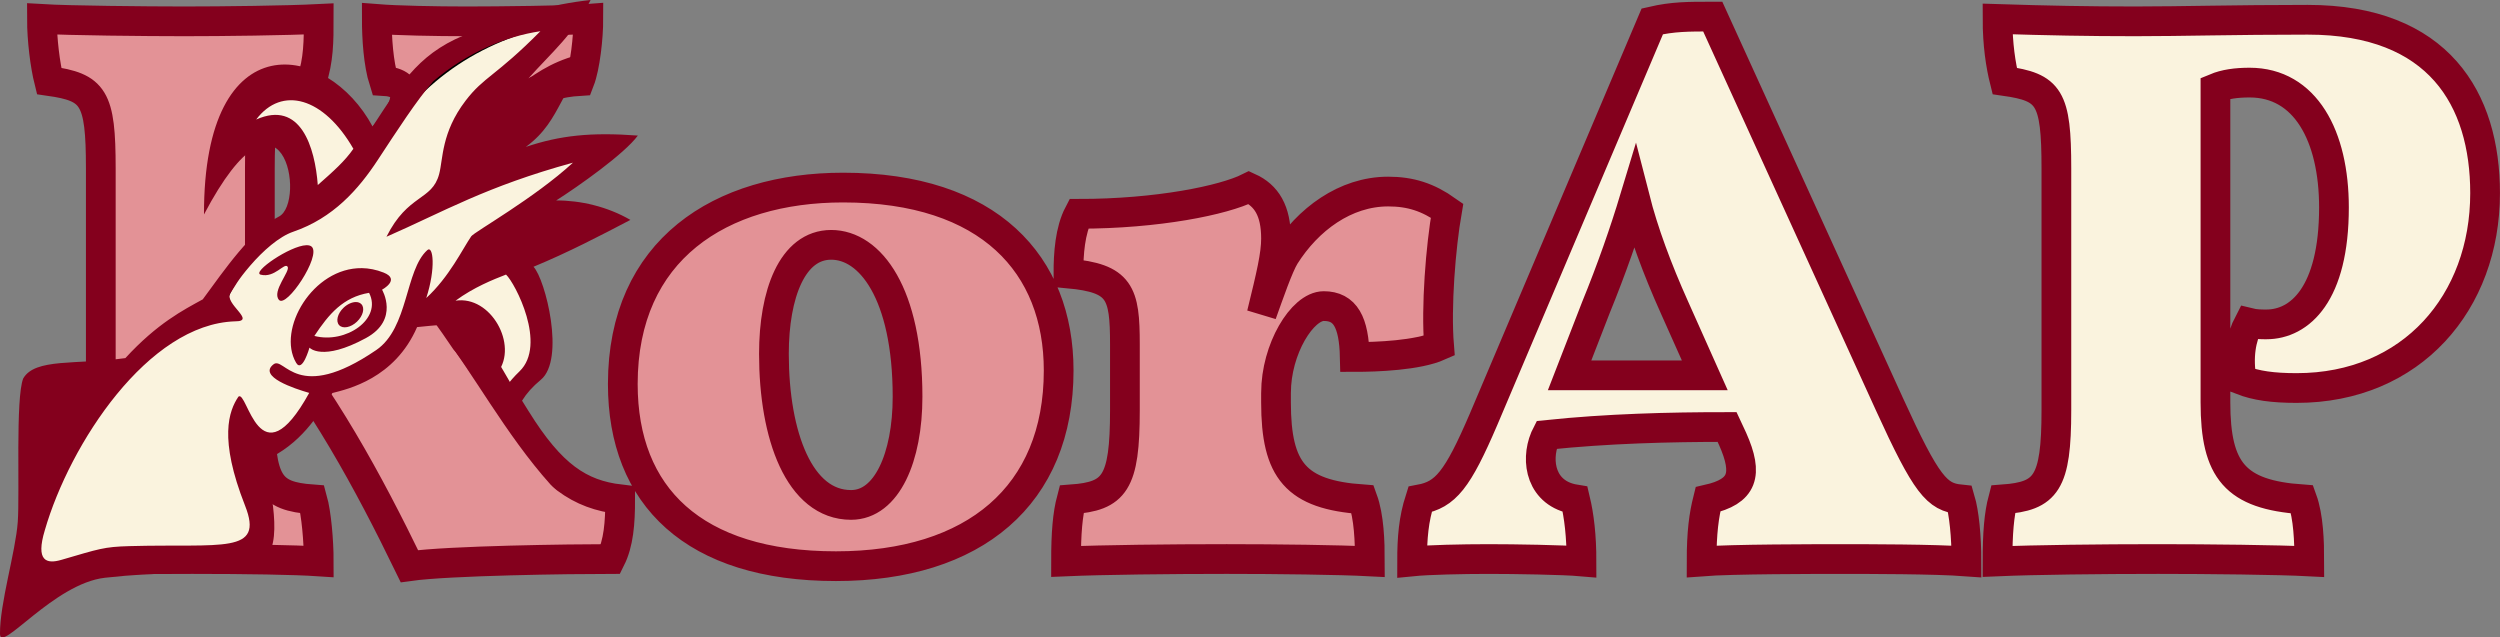 <?xml version="1.0" encoding="UTF-8" standalone="no"?>
<!-- Created with Inkscape (http://www.inkscape.org/) -->

<svg
   xmlns:dc="http://purl.org/dc/elements/1.1/"
   xmlns:cc="http://creativecommons.org/ns#"
   xmlns:rdf="http://www.w3.org/1999/02/22-rdf-syntax-ns#"
   xmlns:svg="http://www.w3.org/2000/svg"
   xmlns="http://www.w3.org/2000/svg"
   version="1.1"
   width="294.341"
   height="75.053"
   id="svg2">
  <rect width="100%" height="100%" fill="#808080" stroke="none"/>
  <defs
     id="defs24" />
  <path
     d="m 60.749,49.336 c -4.588,-7.486 -9.364,-14.508 -15.732,-22.38 l 10.02,-10.395 c 4.4,-4.496 8.522,-6.743 13.204,-7.024 0.655,-1.686 1.03,-5.15 1.03,-7.305 -2.247,0.19 -10.675,0.282 -14.328,0.282 -3.652,0 -8.24,-0.093 -10.58,-0.28 0,2.247 0.186,5.243 0.84,7.304 3.373,0.187 3.84,2.81 -1.965,8.615 l -12.643,12.549 0,-10.865 c 0,-8.428 0.936,-9.74 6.087,-10.3 0.843,-2.435 0.843,-4.776 0.843,-7.305 -3.746,0.19 -11.33,0.282 -15.826,0.282 -4.494,0 -13.67,-0.093 -16.762,-0.28 0,2.434 0.375,5.43 0.843,7.304 5.245,0.75 6.088,1.872 6.088,10.3 l 0,28.468 c 0,8.616 -0.936,10.114 -5.993,10.488 -0.468,1.78 -0.937,5.057 -0.937,7.305 4.402,-0.188 11.238,-0.28 17.7,-0.28 6.46,0 12.08,0.092 14.89,0.28 0,-2.435 -0.282,-5.62 -0.75,-7.305 -5.057,-0.374 -6.18,-1.872 -6.18,-10.488 l 0,-10.488 c 7.397,8.99 12.735,18.823 17.604,28.843 4.682,-0.657 19.01,-0.844 23.692,-0.844 0.937,-1.873 1.124,-4.214 1.124,-7.024 -4.776,-0.56 -8.147,-2.81 -12.268,-9.458 m 12.576,-4.119 c 0,13.204 8.335,21.445 25.097,21.445 16.294,0 26.22,-8.336 26.22,-23.038 0,-12.455 -8.146,-21.538 -25.377,-21.538 -14.42,5e-4 -25.94,7.304 -25.94,23.131 z m 24.536,-16.389 c 4.588,0 8.99,5.713 8.99,17.886 0,7.117 -2.435,12.736 -6.65,12.736 -6.086,0 -9.083,-8.147 -9.083,-17.792 0,-7.024 2.154,-12.83 6.743,-12.83 m 52.373,17.419 c 0,-5.15 3.09,-10.207 5.62,-10.207 2.527,0 3.557,1.873 3.65,5.993 2.623,0 7.4,-0.187 9.927,-1.31 -0.375,-4.59 0.187,-11.613 0.936,-15.92 -2.248,-1.592 -4.308,-2.248 -6.93,-2.248 -5.057,0 -9.458,3.278 -12.174,7.585 -0.75,1.218 -1.873,4.495 -2.716,6.836 1.124,-4.588 1.686,-6.93 1.686,-8.896 0,-3.277 -1.124,-5.057 -3.184,-5.993 -2.997,1.498 -10.77,3.09 -20.04,3.09 -1.03,1.967 -1.217,4.682 -1.217,7.023 6.087,0.562 6.65,2.248 6.65,8.335 l 0,7.772 c 0,8.616 -1.22,10.114 -6.276,10.488 -0.47,1.78 -0.656,3.934 -0.656,7.305 4.308,-0.188 12.174,-0.28 18.916,-0.28 5.9,0 13.298,0.092 16.856,0.28 0,-2.34 -0.094,-5.244 -0.843,-7.305 -7.866,-0.56 -10.207,-3.37 -10.207,-11.424 l 0,-1.124"
     id="path6"
     style="font-size:93.644px;font-weight:bold;text-align:start;line-height:125%;letter-spacing:-3.5;word-spacing:0;fill:#e39296;stroke:#84001d;stroke-width:3.5;font-family:Vollkorn;-inkscape-font-specification:Vollkorn Bold" />
  <path
     d="m 222.442,47.557 -20.79,-45.605 c -2.902,0 -4.682,0 -7.116,0.562 l -19.853,46.822 c -3.09,7.21 -4.495,8.897 -7.492,9.458 -0.75,2.342 -0.936,4.495 -0.936,7.305 1.873,-0.188 5.9,-0.28 8.99,-0.28 3.09,0 8.802,0.092 10.956,0.28 0,-2.997 -0.28,-5.338 -0.75,-7.305 -4.026,-0.655 -4.68,-4.494 -3.557,-7.21 l 0.187,-0.375 c 7.21,-0.75 14.42,-0.936 21.257,-0.936 l 0.655,1.405 c 1.872,4.214 1.217,6.18 -2.903,7.117 -0.47,1.873 -0.75,3.84 -0.75,7.305 3.56,-0.28 13.485,-0.28 16.482,-0.28 2.996,0 10.956,0 14.702,0.28 0,-2.997 -0.28,-5.713 -0.749,-7.306 -2.715,-0.281 -3.932,-1.593 -8.333,-11.238 z m -37.643,-3.37 3.09,-7.96 c 1.873,-4.588 3.37,-8.896 4.588,-12.923 1.03,4.028 2.622,8.336 4.683,12.924 l 3.555,7.96 z m 82.035,-5.995 c -0.562,0 -1.31,0 -2.06,-0.187 -0.937,1.78 -1.312,4.027 -0.843,6.743 1.685,0.655 3.652,0.936 6.46,0.936 13.58,0 22.195,-10.113 22.195,-22.943 0,-11.05 -5.432,-20.415 -20.883,-20.415 -8.803,0 -14.702,0.187 -20.32,0.187 -5.526,0 -10.302,-0.093 -16.2,-0.28 0,2.996 0.373,5.43 0.842,7.304 5.244,0.75 6.086,1.872 6.086,10.3 l 0,28.468 c 0,8.616 -1.217,10.114 -6.274,10.488 -0.468,1.78 -0.655,3.934 -0.655,7.305 4.307,-0.188 12.174,-0.28 18.916,-0.28 5.898,0 14.233,0.092 17.79,0.28 0,-2.34 -0.092,-5.244 -0.84,-7.305 -7.868,-0.56 -10.21,-3.37 -10.21,-11.424 l 0,-36.99 c 1.125,-0.468 2.436,-0.655 4.028,-0.655 6.555,0 9.926,6.274 9.926,14.702 0,10.207 -4.026,13.766 -7.96,13.766"
     id="path8"
     style="font-size:93.644px;font-weight:bold;text-align:start;line-height:125%;letter-spacing:-3.5;word-spacing:0;fill:#faf3de;stroke:#84001d;stroke-width:3.5;font-family:Vollkorn;-inkscape-font-specification:Vollkorn Bold" />
  <path
     d="m 2.893,69.925 c 3.67,-22.182 14.968,-30.384 22.948,-33.348 1.272,-5.15 6.598,-9.48 9.575,-11.39 0.68,-6.575 0.117,-10.27 -7.43,-9.08 4.672,-11.433 9.856,-5.064 16.267,1.252 4.872,-8.594 12.807,-13.406 22.034,-15.12 -10.856,14.256 -13.233,18.208 4.633,15.848 -13.16,10.003 -9.875,11.284 -7.36,18.676 3.61,9.324 -9.92,10.307 -0.7,20.14 -11.876,-4.81 -7.315,-6.574 -4.758,-15.985 -1.365,-4.657 -4.246,-3.426 -9.236,-3.65 -2.888,5.96 -5.515,6.464 -10.536,8.516 -2.432,4.212 -4.408,6.887 -8.78,8.12 0,0 1.72,3.18 1.332,10.76 -8.966,3.226 -13.227,-1.43 -27.988,5.263 z"
     id="path12"
     style="fill:#faf3de;stroke:#000000" />
  <path
     d="m 69.534,0 c -4.546,0.48 -9.703,1.888 -13.886,3.768 -6.024,2.158 -8.162,5.574 -11.78,11.127 -5.293,-9.878 -19.904,-12.577 -19.85,10.355 9.29,-17.678 12.11,-1.423 8.816,0.25 -3.26,1.658 -6.384,6.25 -8.962,9.746 -2.292,1.26 -5.34,2.81 -9.11,6.916 -5.764,0.8 -10.638,-0.028 -12.032,2.404 -0.912,2.32 -0.397,13.586 -0.638,16.883 -0.26,3.568 -2.125,9.598 -2.092,13.188 C 0.02,76.98 6.35,68.691 12.373,68.021 c 6.8,-0.758 9.688,-0.322 14.82,-0.877 1.63,-0.183 3.138,-0.526 4.14,-1.528 2.148,-2.275 0.082,-9.75 -0.143,-11.414 4.216,-1.906 6.17,-5.166 7.946,-7.93 1.793,-0.456 7.332,-1.685 9.97,-7.76 3.46,-0.297 11.506,-1.853 5.4,7.82 -3.094,4.9 1.496,11.293 9.88,11.274 0.933,-0.002 -8.53,-6.425 -0.712,-12.892 2.903,-2.402 0.544,-11.824 -0.86,-13.307 4.062,-1.676 7.966,-3.712 11.406,-5.515 -2.703,-1.57 -5.89,-2.306 -8.736,-2.29 2.542,-1.62 8.033,-5.475 9.613,-7.64 -5.516,-0.41 -9.157,-0.02 -13.19,1.336 4.488,-3.28 3.84,-7.296 8.887,-11.393 -4.214,0.63 -6.39,1.842 -8.667,3.423 2.896,-3.25 5.416,-5.267 7.406,-9.328 z m -5.906,3.672 c -5.268,5.317 -6.635,5.333 -8.81,8.182 -2.875,3.763 -2.64,6.87 -3.116,8.65 -0.844,3.152 -3.663,2.306 -6.202,7.372 6.734,-2.95 11.718,-5.915 21.957,-8.723 -4.493,4.146 -11.587,8.14 -11.973,8.665 -1.037,1.513 -2.585,4.78 -5.297,7.27 1.144,-3.516 0.815,-6.263 0.12,-5.638 -2.635,2.366 -2.19,9.16 -6.01,11.764 -9.377,6.4 -10.8,0.685 -12.09,1.677 -1.877,1.445 2.466,2.867 4.198,3.368 -5.913,10.718 -7.278,-0.48 -8.337,0.445 -1.112,1.66 -2.345,4.897 0.787,12.833 2.275,5.765 -2.682,4.455 -13.62,4.762 -3.007,0.084 -3.515,0.307 -8.01,1.617 -1.747,0.51 -3.054,0.164 -1.944,-3.5 2.954,-10.203 12.17,-24.267 22.402,-24.583 2.57,0.01 -1.355,-2.106 -0.55,-3.325 0.544,-0.814 0.804,-1.46 2.315,-3.22 1.52,-1.765 3.41,-3.435 5.074,-4.004 4.705,-1.61 7.68,-4.986 9.94,-8.426 2.26,-3.44 4.634,-7.112 6.547,-9.287 3.988,-3.385 8.52,-5.292 12.62,-5.896 z m -22.02,13.846 c -1.012,1.454 -2.302,2.603 -4.192,4.268 -0.333,-4.443 -2.014,-10.044 -7.254,-7.713 3.02,-4.01 7.96,-2.616 11.445,3.446 z m -5.543,11.352 c -1.917,0.057 -6.472,3.187 -5.37,3.47 1.636,0.424 2.78,-1.454 3.16,-0.948 0.38,0.506 -1.894,2.905 -1.01,3.917 0.886,1.01 4.996,-5.187 3.858,-6.26 -0.142,-0.135 -0.364,-0.187 -0.638,-0.18 z m 6.542,2.7 c -5.78,-0.08 -10.04,7.225 -7.745,11.14 0.73,1.246 1.573,-1.78 1.573,-1.78 0,0 1.48,1.68 6.646,-1.126 3.99,-2.167 1.9,-5.697 1.9,-5.697 0,0 2.236,-1.206 0.177,-2.018 -0.87,-0.344 -1.725,-0.508 -2.55,-0.52 z m 16.97,0.757 c 1.076,1.01 4.847,8.256 1.59,11.393 -5.083,4.892 -2.91,9.185 -0.98,10.955 0,0 -7.99,-2.337 -1.576,-10.84 2.43,-3.22 -0.82,-9.073 -4.978,-8.433 2.15,-1.58 4.422,-2.485 5.945,-3.075 z m -16.125,2.15 c 1.59,3.077 -2.758,6.04 -6.44,5.074 1.708,-2.592 3.406,-4.57 6.44,-5.074 z m -1.558,1.084 c -0.443,0.003 -0.988,0.238 -1.44,0.666 -0.72,0.686 -0.95,1.607 -0.518,2.062 0.432,0.455 1.37,0.27 2.09,-0.415 0.72,-0.686 0.953,-1.607 0.52,-2.062 -0.162,-0.17 -0.387,-0.254 -0.653,-0.25 z"
     id="path14"
     style="text-indent:0;text-align:start;line-height:normal;text-transform:none;block-progression:tb;color:#000000;fill:#84001d;overflow:visible;font-family:Sans;-inkscape-font-specification:Sans" />
  <path
     d="m 61.187,46.858 c -0.478,-0.535 -2.757,-4.867 -3.207,-5.233 -0.45,-0.366 -4.192,2.701 -4.192,2.701 l 4.389,7.4 z"
     id="path3031"
     style="fill:#84001d;fill-opacity:1;stroke:none" />
  <path
     d="M 66.833,59.136 C 61.277,53.835 56.789,45.782 53.633,41.465 51.439,38.462 45.789,53.606 45.789,53.606 l 14.112,10.148 z"
     id="path16"
     style="fill:#e39296" />
</svg>
